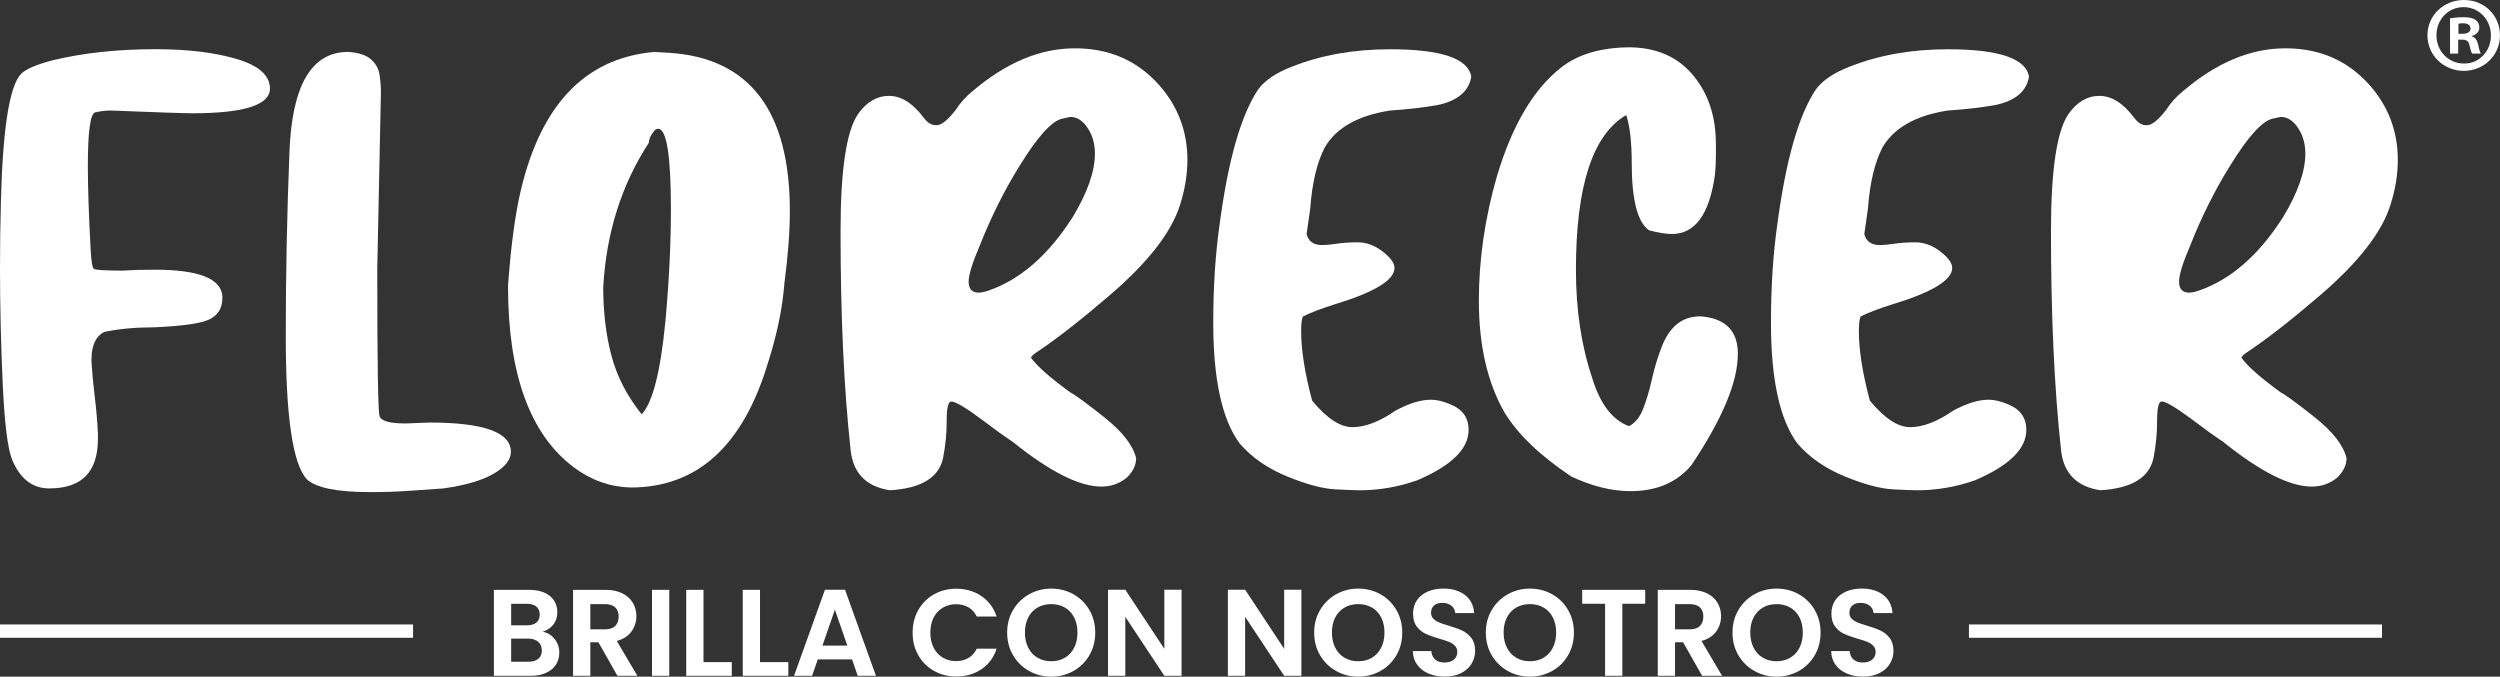 <?xml version="1.0" encoding="UTF-8"?><svg xmlns="http://www.w3.org/2000/svg" viewBox="0 0 785.08 212.49"><rect x="0" y="0" width="785.08" height="212.49" fill="#333333" stroke="none"/><defs><style>.d{fill:#fff;}</style></defs><g id="a"/><g id="b"><g id="c"><g><path class="d" d="M15.52,153.38c-5.37,0-9.29-3.06-11.78-9.2-1.34-3.45-2.3-11.21-2.87-23.28C.29,108.27,0,96.01,0,84.13c0-7.09,.09-14.08,.29-20.98C.87,40.36,2.97,27.04,6.61,23.21c1.53-1.53,4.88-2.97,10.06-4.31,9.58-2.3,20.3-3.45,32.18-3.45,9.96,0,18.39,1.01,25.29,3.02,6.9,2.01,10.44,5.03,10.63,9.05v.29c0,5.17-8.14,7.76-24.42,7.76-2.49,0-11.02-.29-25.58-.86-1.54,0-3.16,.19-4.88,.57-1.54,.39-2.3,6.03-2.3,16.95,0,6.52,.29,15.14,.86,25.86,.19,3.83,.53,5.94,1.01,6.32,.48,.39,3.49,.57,9.05,.57,2.87-.19,6.22-.29,10.06-.29,13.79,0,20.88,2.78,21.26,8.33v.57c0,3.07-1.29,5.27-3.88,6.61-2.59,1.34-8.48,2.2-17.67,2.59-5.75,0-10.92,.48-15.52,1.44-2.68,1.34-4.02,4.22-4.02,8.62v.86c.19,3.26,.53,6.85,1.01,10.78,.48,3.93,.81,7.81,1,11.64v1.72c0,10.35-5.08,15.52-15.23,15.52Z"/><path class="d" d="M116.18,154.53c-10.35,0-16.95-1.34-19.83-4.02-4.41-4.79-6.61-19.73-6.61-44.83,0-19.15,.38-38.41,1.15-57.76,.76-21.07,6.9-31.61,18.39-31.61,3.25,.19,5.65,.96,7.18,2.3,1.53,1.34,2.44,2.97,2.73,4.89,.29,1.92,.43,3.74,.43,5.46l-1.15,55.46c0,29.31,.24,44.73,.72,46.26,.48,1.54,3.21,2.3,8.19,2.3l7.47-.29c17.05,0,25.58,3.07,25.58,9.2,0,2.49-1.82,4.79-5.46,6.9-3.64,2.11-8.91,3.64-15.8,4.6-2.87,.19-6.32,.43-10.34,.72-4.02,.29-8.24,.43-12.64,.43Z"/><path class="d" d="M198.05,153.1c-6.51-.19-12.46-2.3-17.82-6.32-13.79-10.34-20.69-29.31-20.69-56.9,.76-10.92,1.91-20.12,3.45-27.59,6.13-28.74,20.3-44.06,42.53-45.98l4.88,.29c25.09,1.72,37.64,18.3,37.64,49.71,0,6.52-.58,14.08-1.72,22.7-.57,7.66-2.3,16-5.17,25-7.86,26.06-22.23,39.08-43.1,39.08Zm3.45-22.99c3.45-3.64,5.94-13.41,7.47-29.31,1.15-12.64,1.72-24.33,1.72-35.06,0-16.86-1.34-25.29-4.02-25.29-.39,0-.77,.19-1.15,.57-1.15,1.34-1.72,2.59-1.72,3.74-8.62,13.22-13.41,28.35-14.37,45.4,0,7.86,.86,15.04,2.59,21.55,1.72,6.51,4.88,12.64,9.48,18.39Z"/><path class="d" d="M279.48,153.96c-7.47-1.15-11.59-5.36-12.36-12.64-2.11-19.35-3.16-42.24-3.16-68.68,0-19.15,1.82-31.42,5.46-36.78,2.68-3.83,5.94-5.75,9.77-5.75s7.47,2.3,10.92,6.9c1.15,1.54,2.39,2.3,3.74,2.3h.29c1.53,0,3.54-1.63,6.04-4.88,1.34-2.11,3.06-4.02,5.17-5.75,10.53-9,21.26-13.51,32.18-13.51s19.54,3.83,26.44,11.49c5.94,6.71,8.91,14.56,8.91,23.56,0,4.6-.77,9.29-2.3,14.08-2.68,8.62-10.06,18.1-22.13,28.45-9.39,8.05-17.15,14.08-23.28,18.1-.58,.39-1.06,.86-1.44,1.44,1.91,2.68,6.03,6.32,12.36,10.92,1.53,.77,5.12,3.4,10.78,7.9,5.65,4.5,8.95,8.76,9.91,12.79,0,2.11-.96,4.12-2.87,6.03-2.3,1.92-4.98,2.87-8.05,2.87-6.9,0-16.19-4.69-27.87-14.08-2.87-1.91-5.94-4.12-9.2-6.61-5.37-4.02-8.72-6.03-10.06-6.03-.96,0-1.44,2.01-1.44,6.03s-.39,7.95-1.15,11.78c-1.34,6.13-6.9,9.48-16.67,10.06Zm27.87-62.07c.76,0,1.72-.19,2.87-.57,10.15-3.45,19.06-11.21,26.72-23.28,4.6-7.66,6.9-14.27,6.9-19.83,0-3.06-.77-5.75-2.3-8.05-1.54-2.3-3.35-3.45-5.46-3.45l-2.59,.57c-3.26,.77-7.66,5.65-13.22,14.66-4.79,7.66-9.01,16.09-12.64,25.29-2.3,5.37-3.45,9.1-3.45,11.21,0,2.3,1.05,3.45,3.16,3.45Z"/><path class="d" d="M426.69,153.96c-.96,0-3.4-.09-7.33-.29-3.93-.19-8.96-1.53-15.09-4.02-6.13-2.49-11.11-5.94-14.94-10.34-5.56-7.47-8.33-20.12-8.33-37.93,0-11.3,.67-21.65,2.01-31.03,2.68-20.11,6.7-34.2,12.07-42.24,2.11-2.87,5.65-5.27,10.63-7.18,9.2-3.64,19.44-5.46,30.75-5.46,16.09,0,24.61,2.87,25.57,8.62-.77,4.6-4.31,7.57-10.63,8.91-4.41,.77-9.39,1.34-14.94,1.72-9.96,1.54-16.77,5.37-20.4,11.49-2.49,4.79-4.02,11.21-4.6,19.25l-1.15,8.05c.58,2.3,2.2,3.45,4.89,3.45,1.15,0,2.68-.14,4.6-.43,1.91-.29,4.12-.43,6.61-.43,2.68,0,5.27,.96,7.76,2.87,2.49,1.92,3.74,3.64,3.74,5.17,0,3.83-6.32,7.66-18.97,11.49-4.22,1.34-7.47,2.59-9.77,3.74-.39,.77-.57,2.3-.57,4.6,0,5.94,1.15,13.22,3.45,21.84,4.6,5.56,8.81,8.33,12.64,8.33,4.02,0,8.52-1.72,13.51-5.17,4.21-2.3,7.95-3.45,11.21-3.45,1.72,0,3.74,.48,6.03,1.44,3.83,1.54,5.75,4.22,5.75,8.05,0,5.94-5.37,11.21-16.09,15.8-5.94,2.11-12.07,3.16-18.39,3.16Z"/><path class="d" d="M512.12,154.24c-5.94,0-12.17-1.53-18.68-4.6-9.77-6.51-16.77-13.22-20.98-20.12-5.37-9.38-8.05-21.07-8.05-35.06,0-13.03,1.91-26.15,5.75-39.37,4.79-15.9,11.49-27.2,20.12-33.91,5.36-4.21,12.64-6.32,21.84-6.32,9.2,.19,16.19,3.74,20.98,10.63,3.83,5.37,5.75,11.97,5.75,19.83v3.45c0,2.11-.1,4.12-.29,6.03-1.72,12.46-6.23,18.68-13.51,18.68-1.92,0-4.31-.38-7.18-1.15-3.64-2.49-5.46-9.58-5.46-21.26,0-6.51-.58-11.49-1.72-14.94-10.54,6.13-15.8,22.32-15.8,48.56,0,12.64,1.72,24.04,5.17,34.2,2.49,8.05,6.32,13.03,11.49,14.94,1.91-.96,3.4-2.77,4.45-5.46,1.05-2.68,1.96-5.75,2.73-9.2,.76-3.45,1.77-6.8,3.02-10.06,1.24-3.26,2.87-5.7,4.88-7.33,2.01-1.63,4.45-2.44,7.33-2.44,7.85,.57,11.78,4.5,11.78,11.78,0,8.81-4.88,20.5-14.66,35.06-4.6,5.37-10.92,8.05-18.97,8.05Z"/><path class="d" d="M601.83,153.96c-.96,0-3.4-.09-7.33-.29-3.93-.19-8.96-1.53-15.09-4.02-6.13-2.49-11.11-5.94-14.94-10.34-5.56-7.47-8.33-20.12-8.33-37.93,0-11.3,.67-21.65,2.01-31.03,2.68-20.11,6.7-34.2,12.07-42.24,2.11-2.87,5.65-5.27,10.63-7.18,9.2-3.64,19.44-5.46,30.75-5.46,16.09,0,24.61,2.87,25.57,8.62-.77,4.6-4.31,7.57-10.63,8.91-4.41,.77-9.39,1.34-14.94,1.72-9.96,1.54-16.77,5.37-20.4,11.49-2.49,4.79-4.02,11.21-4.6,19.25l-1.15,8.05c.58,2.3,2.2,3.45,4.89,3.45,1.15,0,2.68-.14,4.6-.43,1.91-.29,4.12-.43,6.61-.43,2.68,0,5.27,.96,7.76,2.87,2.49,1.92,3.74,3.64,3.74,5.17,0,3.83-6.32,7.66-18.97,11.49-4.22,1.34-7.47,2.59-9.77,3.74-.39,.77-.57,2.3-.57,4.6,0,5.94,1.15,13.22,3.45,21.84,4.6,5.56,8.81,8.33,12.64,8.33,4.02,0,8.52-1.72,13.51-5.17,4.21-2.3,7.95-3.45,11.21-3.45,1.72,0,3.74,.48,6.03,1.44,3.83,1.54,5.75,4.22,5.75,8.05,0,5.94-5.37,11.21-16.09,15.8-5.94,2.11-12.07,3.16-18.39,3.16Z"/><path class="d" d="M659.59,153.96c-7.47-1.15-11.59-5.36-12.36-12.64-2.11-19.35-3.16-42.24-3.16-68.68,0-19.15,1.82-31.42,5.46-36.78,2.68-3.83,5.94-5.75,9.77-5.75s7.47,2.3,10.92,6.9c1.15,1.54,2.39,2.3,3.74,2.3h.29c1.53,0,3.54-1.63,6.04-4.88,1.34-2.11,3.06-4.02,5.17-5.75,10.53-9,21.26-13.51,32.18-13.51s19.54,3.83,26.44,11.49c5.94,6.71,8.91,14.56,8.91,23.56,0,4.6-.77,9.29-2.3,14.08-2.68,8.62-10.06,18.1-22.13,28.45-9.39,8.05-17.15,14.08-23.28,18.1-.58,.39-1.06,.86-1.44,1.44,1.91,2.68,6.03,6.32,12.36,10.92,1.53,.77,5.12,3.4,10.78,7.9,5.65,4.5,8.95,8.76,9.91,12.79,0,2.11-.96,4.12-2.87,6.03-2.3,1.92-4.98,2.87-8.05,2.87-6.9,0-16.19-4.69-27.87-14.08-2.87-1.91-5.94-4.12-9.2-6.61-5.37-4.02-8.72-6.03-10.06-6.03-.96,0-1.44,2.01-1.44,6.03s-.39,7.95-1.15,11.78c-1.34,6.13-6.9,9.48-16.67,10.06Zm27.87-62.07c.76,0,1.72-.19,2.87-.57,10.15-3.45,19.06-11.21,26.72-23.28,4.6-7.66,6.9-14.27,6.9-19.83,0-3.06-.77-5.75-2.3-8.05-1.54-2.3-3.35-3.45-5.46-3.45l-2.59,.57c-3.26,.77-7.66,5.65-13.22,14.66-4.79,7.66-9.01,16.09-12.64,25.29-2.3,5.37-3.45,9.1-3.45,11.21,0,2.3,1.05,3.45,3.16,3.45Z"/></g><path class="d" d="M785.08,11.09c0,6.22-5,11.16-11.36,11.16s-11.43-4.94-11.43-11.16,5.07-11.09,11.49-11.09,11.29,4.87,11.29,11.09Zm-19.95,0c0,4.94,3.72,8.86,8.65,8.86,4.8,.07,8.45-3.92,8.45-8.79s-3.65-8.92-8.59-8.92-8.52,3.99-8.52,8.86Zm6.83,5.75h-2.57V5.75c1.01-.14,2.43-.34,4.26-.34,2.1,0,3.04,.34,3.79,.88,.68,.47,1.15,1.28,1.15,2.37,0,1.35-1.01,2.23-2.3,2.64v.14c1.08,.34,1.62,1.22,1.96,2.7,.34,1.69,.61,2.3,.81,2.7h-2.71c-.34-.41-.54-1.35-.88-2.7-.2-1.15-.88-1.69-2.3-1.69h-1.22v4.4Zm.07-6.22h1.22c1.42,0,2.57-.47,2.57-1.62,0-1.01-.74-1.69-2.37-1.69-.68,0-1.15,.07-1.42,.14v3.18Z"/><g><path class="d" d="M174.17,200.66c.98,1.24,1.47,2.66,1.47,4.25,0,1.44-.36,2.71-1.06,3.81-.71,1.1-1.73,1.95-3.08,2.57-1.34,.62-2.93,.93-4.76,.93h-11.64v-26.99h11.14c1.83,0,3.41,.3,4.74,.89,1.33,.59,2.33,1.42,3.02,2.48,.68,1.06,1.02,2.26,1.02,3.6,0,1.57-.42,2.89-1.26,3.94-.84,1.06-1.95,1.8-3.34,2.24,1.52,.28,2.77,1.04,3.75,2.28Zm-13.65-4.29h4.95c1.29,0,2.28-.29,2.98-.87,.7-.58,1.04-1.41,1.04-2.49s-.35-1.92-1.04-2.51c-.7-.59-1.69-.89-2.98-.89h-4.95v6.77Zm8.53,10.52c.73-.62,1.1-1.5,1.1-2.63s-.39-2.07-1.16-2.73-1.82-.99-3.13-.99h-5.34v7.27h5.45c1.32,0,2.34-.31,3.08-.93Z"/><path class="d" d="M193.89,212.22l-5.96-10.52h-2.55v10.52h-5.42v-26.99h10.13c2.09,0,3.87,.37,5.34,1.1s2.57,1.73,3.31,2.98c.73,1.25,1.1,2.65,1.1,4.2,0,1.78-.52,3.38-1.55,4.81-1.03,1.43-2.57,2.42-4.6,2.96l6.46,10.94h-6.26Zm-8.51-14.58h4.52c1.47,0,2.57-.35,3.29-1.06,.72-.71,1.08-1.69,1.08-2.96s-.36-2.2-1.08-2.88c-.72-.68-1.82-1.03-3.29-1.03h-4.52v7.93Z"/><path class="d" d="M210.17,185.23v26.99h-5.42v-26.99h5.42Z"/><path class="d" d="M220.92,207.93h8.89v4.29h-14.31v-26.99h5.42v22.7Z"/><path class="d" d="M238.67,207.93h8.89v4.29h-14.31v-26.99h5.42v22.7Z"/><path class="d" d="M267.56,207.08h-10.75l-1.78,5.14h-5.68l9.71-27.03h6.3l9.71,27.03h-5.72l-1.78-5.14Zm-1.47-4.33l-3.91-11.29-3.91,11.29h7.81Z"/><path class="d" d="M288.39,191.55c1.2-2.1,2.84-3.74,4.91-4.91,2.08-1.17,4.4-1.76,6.98-1.76,3.02,0,5.66,.77,7.93,2.32s3.85,3.69,4.76,6.42h-6.23c-.62-1.29-1.49-2.26-2.61-2.9-1.12-.64-2.42-.97-3.89-.97-1.57,0-2.97,.37-4.2,1.1-1.23,.74-2.18,1.77-2.86,3.11-.68,1.34-1.02,2.91-1.02,4.72s.34,3.34,1.02,4.7c.68,1.35,1.64,2.4,2.86,3.13,1.22,.73,2.62,1.1,4.2,1.1,1.47,0,2.77-.33,3.89-.99,1.12-.66,1.99-1.63,2.61-2.92h6.23c-.9,2.76-2.48,4.91-4.74,6.44-2.26,1.53-4.91,2.3-7.95,2.3-2.58,0-4.91-.59-6.98-1.76-2.08-1.17-3.71-2.8-4.91-4.89-1.2-2.09-1.8-4.46-1.8-7.12s.6-5.03,1.8-7.14Z"/><path class="d" d="M323.17,210.71c-2.11-1.19-3.79-2.83-5.03-4.93-1.24-2.1-1.86-4.48-1.86-7.13s.62-5,1.86-7.1c1.24-2.1,2.91-3.74,5.03-4.93,2.11-1.19,4.43-1.78,6.96-1.78s4.88,.59,6.98,1.78c2.1,1.19,3.76,2.83,4.99,4.93,1.22,2.1,1.84,4.47,1.84,7.1s-.61,5.03-1.84,7.13c-1.22,2.1-2.89,3.75-5.01,4.93s-4.43,1.78-6.96,1.78-4.85-.59-6.96-1.78Zm11.25-4.16c1.24-.73,2.2-1.78,2.9-3.15,.7-1.37,1.04-2.95,1.04-4.76s-.35-3.38-1.04-4.74-1.66-2.39-2.9-3.11-2.67-1.08-4.29-1.08-3.06,.36-4.31,1.08c-1.25,.72-2.22,1.76-2.92,3.11s-1.04,2.93-1.04,4.74,.35,3.39,1.04,4.76c.7,1.37,1.67,2.42,2.92,3.15,1.25,.74,2.69,1.1,4.31,1.1s3.06-.37,4.29-1.1Z"/><path class="d" d="M371.05,212.22h-5.41l-12.26-18.52v18.52h-5.42v-27.03h5.42l12.26,18.56v-18.56h5.41v27.03Z"/><path class="d" d="M408.68,212.22h-5.41l-12.26-18.52v18.52h-5.42v-27.03h5.42l12.26,18.56v-18.56h5.41v27.03Z"/><path class="d" d="M419.58,210.71c-2.11-1.19-3.79-2.83-5.03-4.93-1.24-2.1-1.86-4.48-1.86-7.13s.62-5,1.86-7.1c1.24-2.1,2.91-3.74,5.03-4.93,2.11-1.19,4.43-1.78,6.96-1.78s4.88,.59,6.98,1.78c2.1,1.19,3.76,2.83,4.99,4.93,1.22,2.1,1.84,4.47,1.84,7.1s-.61,5.03-1.84,7.13c-1.22,2.1-2.89,3.75-5.01,4.93s-4.43,1.78-6.96,1.78-4.85-.59-6.96-1.78Zm11.25-4.16c1.24-.73,2.2-1.78,2.9-3.15,.7-1.37,1.04-2.95,1.04-4.76s-.35-3.38-1.04-4.74-1.66-2.39-2.9-3.11-2.67-1.08-4.29-1.08-3.06,.36-4.31,1.08c-1.25,.72-2.22,1.76-2.92,3.11s-1.04,2.93-1.04,4.74,.35,3.39,1.04,4.76c.7,1.37,1.67,2.42,2.92,3.15,1.25,.74,2.69,1.1,4.31,1.1s3.06-.37,4.29-1.1Z"/><path class="d" d="M448.61,211.52c-1.51-.64-2.7-1.57-3.58-2.78-.88-1.21-1.33-2.64-1.35-4.29h5.8c.08,1.11,.47,1.99,1.18,2.63,.71,.64,1.68,.97,2.92,.97s2.25-.3,2.98-.91c.72-.61,1.08-1.4,1.08-2.38,0-.8-.25-1.46-.74-1.97-.49-.51-1.1-.92-1.84-1.22-.73-.3-1.75-.62-3.04-.99-1.75-.52-3.18-1.02-4.27-1.53-1.1-.5-2.04-1.26-2.82-2.28-.79-1.02-1.18-2.38-1.18-4.08,0-1.6,.4-2.99,1.2-4.18,.8-1.19,1.92-2.09,3.37-2.73,1.44-.63,3.09-.95,4.95-.95,2.78,0,5.05,.68,6.79,2.03s2.7,3.24,2.88,5.67h-5.96c-.05-.93-.44-1.7-1.18-2.3-.74-.61-1.71-.91-2.92-.91-1.06,0-1.9,.27-2.53,.81-.63,.54-.95,1.33-.95,2.36,0,.72,.24,1.32,.71,1.8,.48,.48,1.07,.86,1.78,1.16,.71,.3,1.71,.64,3,1.02,1.75,.52,3.18,1.03,4.29,1.55,1.11,.52,2.06,1.29,2.86,2.32,.8,1.03,1.2,2.39,1.2,4.06,0,1.44-.37,2.78-1.12,4.02s-1.84,2.22-3.29,2.96c-1.44,.73-3.16,1.1-5.14,1.1-1.88,0-3.58-.32-5.08-.97Z"/><path class="d" d="M473.49,210.71c-2.11-1.19-3.79-2.83-5.03-4.93-1.24-2.1-1.86-4.48-1.86-7.13s.62-5,1.86-7.1c1.24-2.1,2.91-3.74,5.03-4.93,2.11-1.19,4.43-1.78,6.96-1.78s4.88,.59,6.98,1.78c2.1,1.19,3.76,2.83,4.99,4.93,1.22,2.1,1.84,4.47,1.84,7.1s-.61,5.03-1.84,7.13c-1.22,2.1-2.89,3.75-5.01,4.93s-4.43,1.78-6.96,1.78-4.85-.59-6.96-1.78Zm11.25-4.16c1.24-.73,2.2-1.78,2.9-3.15,.7-1.37,1.04-2.95,1.04-4.76s-.35-3.38-1.04-4.74-1.66-2.39-2.9-3.11-2.67-1.08-4.29-1.08-3.06,.36-4.31,1.08c-1.25,.72-2.22,1.76-2.92,3.11s-1.04,2.93-1.04,4.74,.35,3.39,1.04,4.76c.7,1.37,1.67,2.42,2.92,3.15,1.25,.74,2.69,1.1,4.31,1.1s3.06-.37,4.29-1.1Z"/><path class="d" d="M516.65,185.23v4.37h-7.19v22.62h-5.41v-22.62h-7.19v-4.37h19.8Z"/><path class="d" d="M534.52,212.22l-5.96-10.52h-2.55v10.52h-5.42v-26.99h10.13c2.09,0,3.87,.37,5.34,1.1s2.57,1.73,3.31,2.98c.73,1.25,1.1,2.65,1.1,4.2,0,1.78-.52,3.38-1.55,4.81-1.03,1.43-2.57,2.42-4.6,2.96l6.46,10.94h-6.26Zm-8.51-14.58h4.52c1.47,0,2.57-.35,3.29-1.06,.72-.71,1.08-1.69,1.08-2.96s-.36-2.2-1.08-2.88c-.72-.68-1.82-1.03-3.29-1.03h-4.52v7.93Z"/><path class="d" d="M550.95,210.71c-2.11-1.19-3.79-2.83-5.03-4.93-1.24-2.1-1.86-4.48-1.86-7.13s.62-5,1.86-7.1c1.24-2.1,2.91-3.74,5.03-4.93,2.11-1.19,4.43-1.78,6.96-1.78s4.88,.59,6.98,1.78c2.1,1.19,3.76,2.83,4.99,4.93,1.22,2.1,1.84,4.47,1.84,7.1s-.61,5.03-1.84,7.13c-1.22,2.1-2.89,3.75-5.01,4.93s-4.43,1.78-6.96,1.78-4.85-.59-6.96-1.78Zm11.25-4.16c1.24-.73,2.2-1.78,2.9-3.15,.7-1.37,1.04-2.95,1.04-4.76s-.35-3.38-1.04-4.74-1.66-2.39-2.9-3.11-2.67-1.08-4.29-1.08-3.06,.36-4.31,1.08c-1.25,.72-2.22,1.76-2.92,3.11s-1.04,2.93-1.04,4.74,.35,3.39,1.04,4.76c.7,1.37,1.67,2.42,2.92,3.15,1.25,.74,2.69,1.1,4.31,1.1s3.06-.37,4.29-1.1Z"/><path class="d" d="M579.98,211.52c-1.51-.64-2.7-1.57-3.58-2.78-.88-1.21-1.33-2.64-1.35-4.29h5.8c.08,1.11,.47,1.99,1.18,2.63,.71,.64,1.68,.97,2.92,.97s2.25-.3,2.98-.91c.72-.61,1.08-1.4,1.08-2.38,0-.8-.25-1.46-.74-1.97-.49-.51-1.1-.92-1.84-1.22-.73-.3-1.75-.62-3.04-.99-1.75-.52-3.18-1.02-4.27-1.53-1.1-.5-2.04-1.26-2.82-2.28-.79-1.02-1.18-2.38-1.18-4.08,0-1.6,.4-2.99,1.2-4.18,.8-1.19,1.92-2.09,3.37-2.73,1.44-.63,3.09-.95,4.95-.95,2.78,0,5.05,.68,6.79,2.03s2.7,3.24,2.88,5.67h-5.96c-.05-.93-.44-1.7-1.18-2.3-.74-.61-1.71-.91-2.92-.91-1.06,0-1.9,.27-2.53,.81-.63,.54-.95,1.33-.95,2.36,0,.72,.24,1.32,.71,1.8,.48,.48,1.07,.86,1.78,1.16,.71,.3,1.71,.64,3,1.02,1.75,.52,3.18,1.03,4.29,1.55,1.11,.52,2.06,1.29,2.86,2.32,.8,1.03,1.2,2.39,1.2,4.06,0,1.44-.37,2.78-1.12,4.02s-1.84,2.22-3.29,2.96c-1.44,.73-3.16,1.1-5.14,1.1-1.88,0-3.58-.32-5.08-.97Z"/></g><rect class="d" x="0" y="196.1" width="129.72" height="4.18"/><rect class="d" x="618.31" y="196.1" width="129.72" height="4.18"/></g></g></svg>